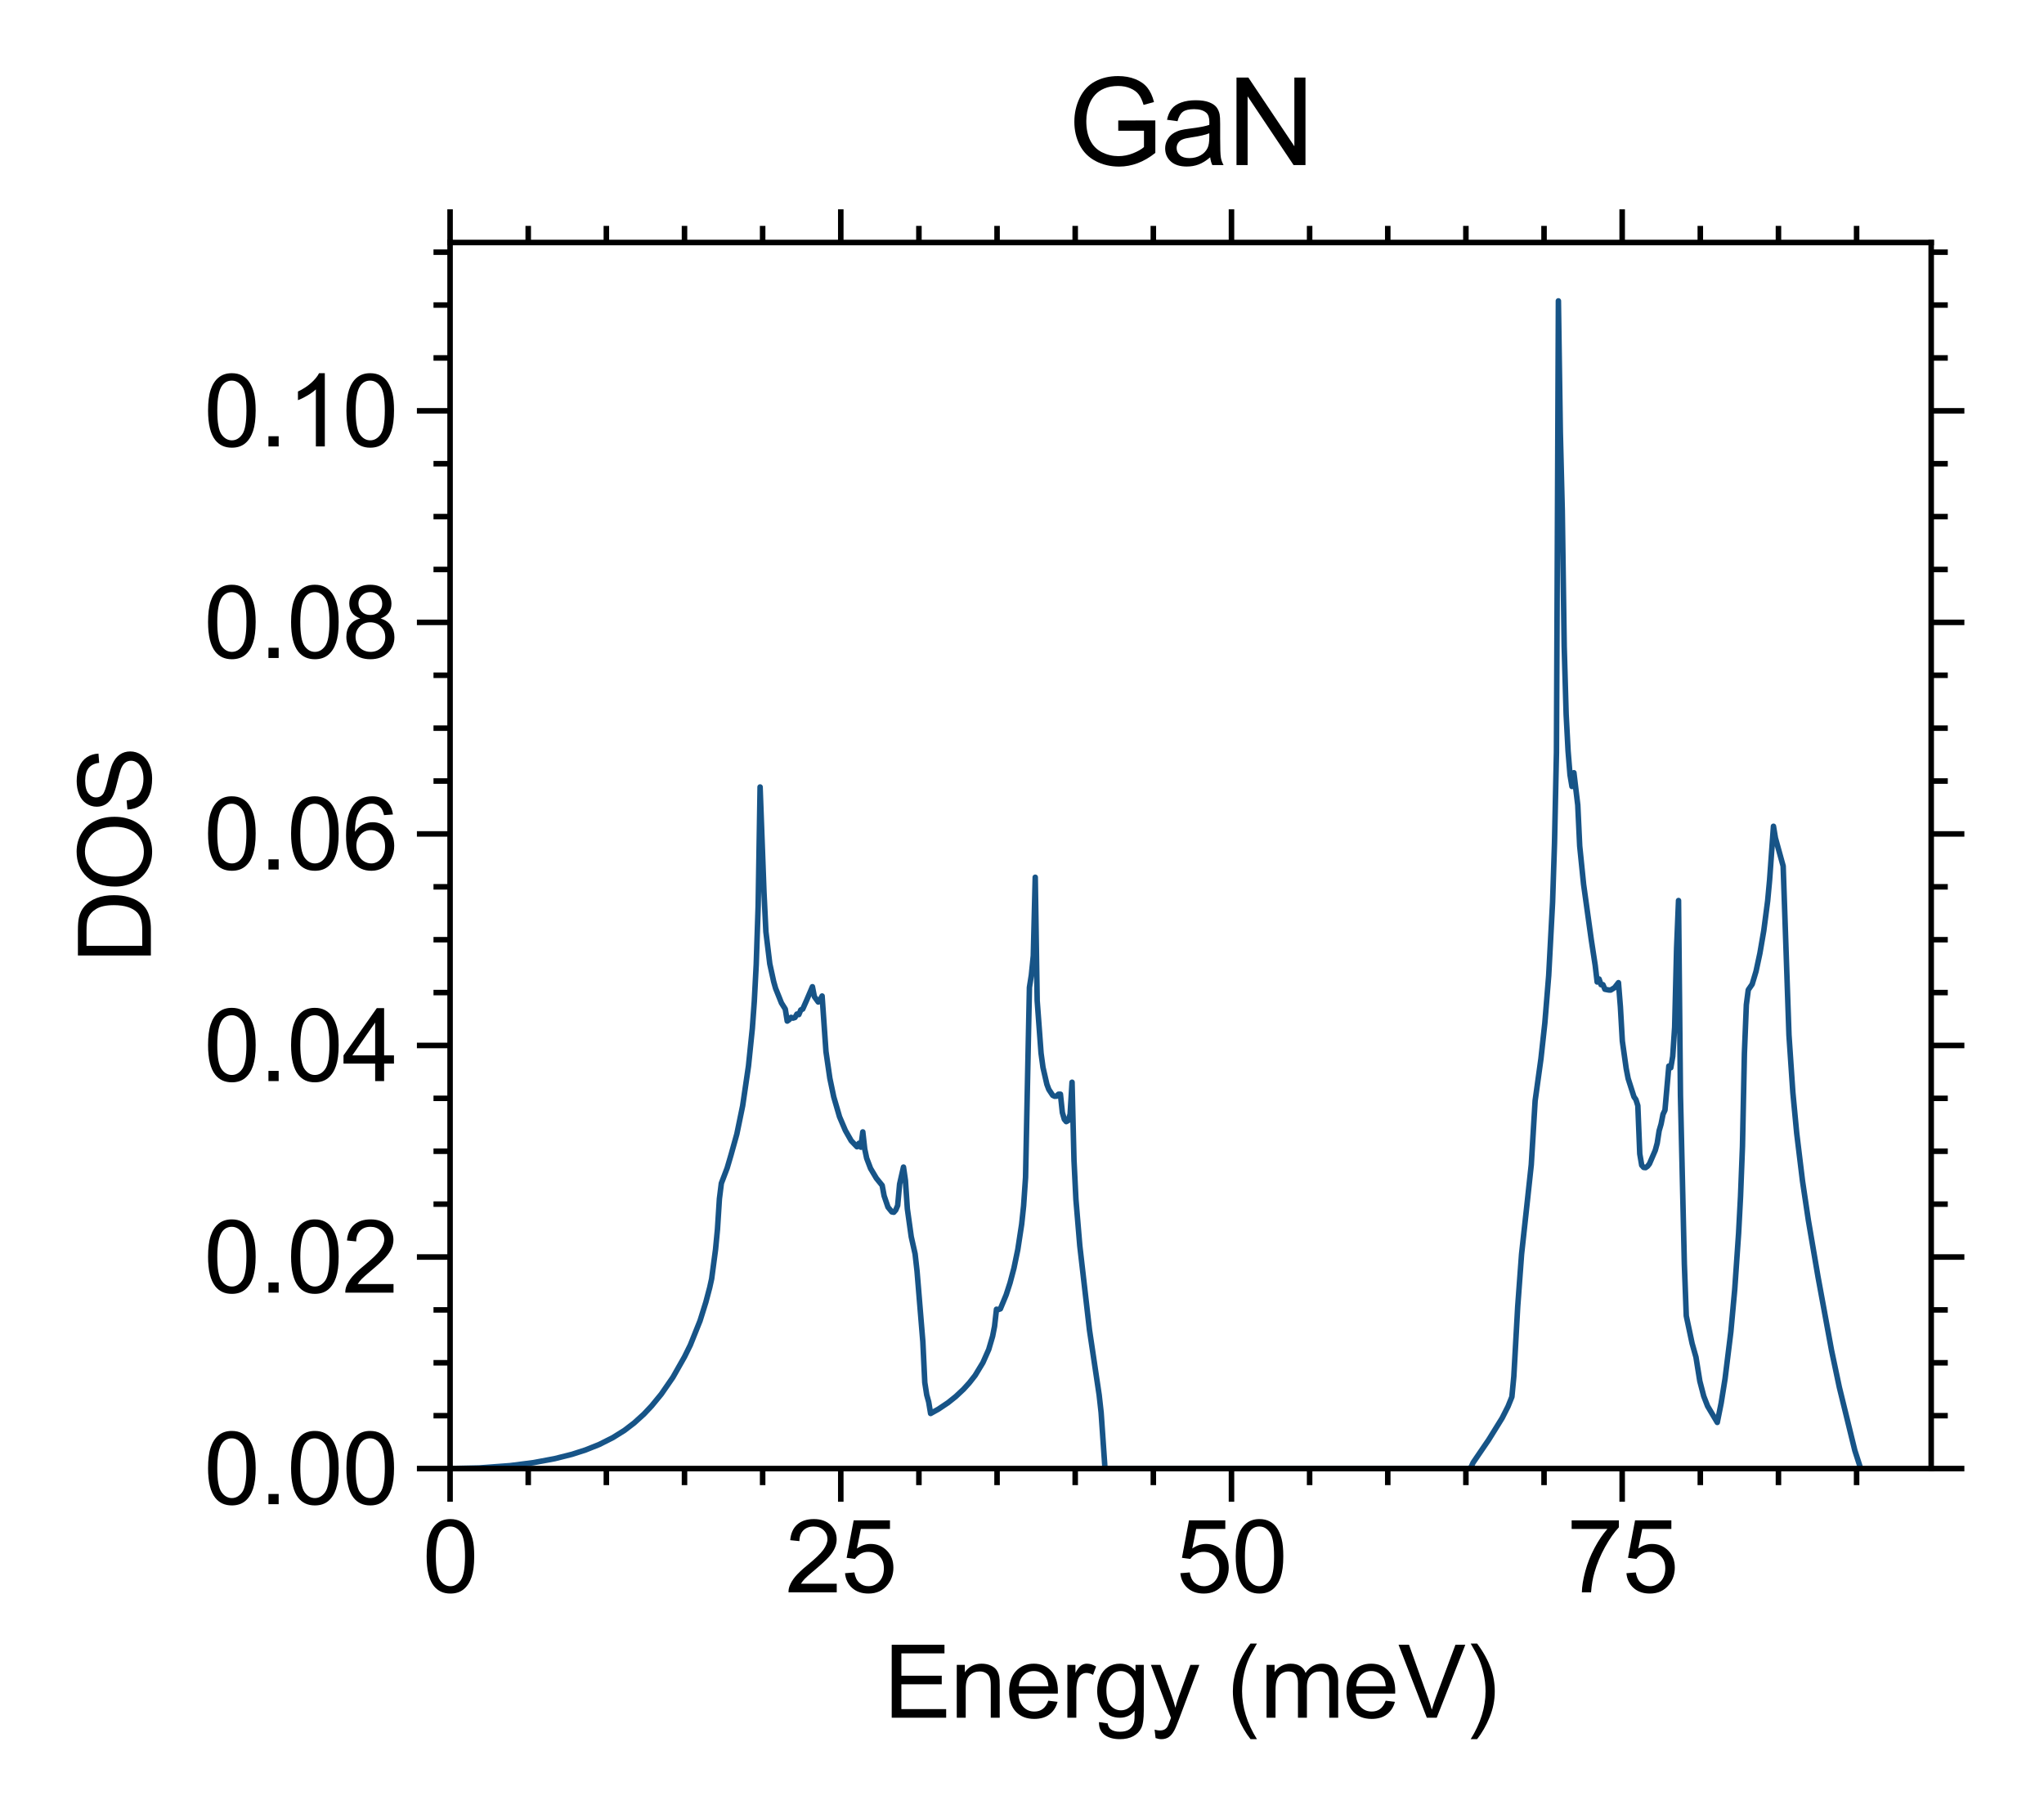 <?xml version="1.0" encoding="utf-8" standalone="no"?>
<!DOCTYPE svg PUBLIC "-//W3C//DTD SVG 1.1//EN"
  "http://www.w3.org/Graphics/SVG/1.1/DTD/svg11.dtd">
<svg xmlns:xlink="http://www.w3.org/1999/xlink" width="369.631pt" height="328.874pt" viewBox="0 0 369.631 328.874" xmlns="http://www.w3.org/2000/svg" version="1.1">
 <defs>
  <style type="text/css">*{stroke-linejoin: round; stroke-linecap: butt}</style>
 </defs>
 <g id="figure_1">
  <g id="patch_1">
   <path d="M 0 328.874 
L 369.631 328.874 
L 369.631 0 
L 0 0 
z
" style="fill: #ffffff"/>
  </g>
  <g id="axes_1">
   <g id="patch_2">
    <path d="M 81.391 265.621 
L 349.231 265.621 
L 349.231 43.861 
L 81.391 43.861 
z
" style="fill: #ffffff"/>
   </g>
   <g id="matplotlib.axis_1">
    <g id="xtick_1">
     <g id="line2d_1">
      <defs>
       <path id="m6c48a266d0" d="M 0 0 
L 0 6 
" style="stroke: #000000"/>
      </defs>
      <g>
       <use xlink:href="#m6c48a266d0" x="81.391" y="265.621" style="fill-opacity: 0; stroke: #000000"/>
      </g>
     </g>
     <g id="line2d_2">
      <defs>
       <path id="m3d85cf1fd0" d="M 0 0 
L 0 -6 
" style="stroke: #000000"/>
      </defs>
      <g>
       <use xlink:href="#m3d85cf1fd0" x="81.391" y="43.861" style="fill-opacity: 0; stroke: #000000"/>
      </g>
     </g>
     <g id="text_1">
      <!-- 0 -->
      <g transform="translate(76.386 288.005) scale(0.18 -0.18)">
       <defs>
        <path id="ArialMT-30" d="M 266 2259 
Q 266 3072 433 3567 
Q 600 4063 929 4331 
Q 1259 4600 1759 4600 
Q 2128 4600 2406 4451 
Q 2684 4303 2865 4023 
Q 3047 3744 3150 3342 
Q 3253 2941 3253 2259 
Q 3253 1453 3087 958 
Q 2922 463 2592 192 
Q 2263 -78 1759 -78 
Q 1097 -78 719 397 
Q 266 969 266 2259 
z
M 844 2259 
Q 844 1131 1108 757 
Q 1372 384 1759 384 
Q 2147 384 2411 759 
Q 2675 1134 2675 2259 
Q 2675 3391 2411 3762 
Q 2147 4134 1753 4134 
Q 1366 4134 1134 3806 
Q 844 3388 844 2259 
z
" transform="scale(0.016)"/>
       </defs>
       <use xlink:href="#ArialMT-30"/>
      </g>
     </g>
    </g>
    <g id="xtick_2">
     <g id="line2d_3">
      <g>
       <use xlink:href="#m6c48a266d0" x="152.044" y="265.621" style="fill-opacity: 0; stroke: #000000"/>
      </g>
     </g>
     <g id="line2d_4">
      <g>
       <use xlink:href="#m3d85cf1fd0" x="152.044" y="43.861" style="fill-opacity: 0; stroke: #000000"/>
      </g>
     </g>
     <g id="text_2">
      <!-- 25 -->
      <g transform="translate(142.034 288.005) scale(0.18 -0.18)">
       <defs>
        <path id="ArialMT-32" d="M 3222 541 
L 3222 0 
L 194 0 
Q 188 203 259 391 
Q 375 700 629 1000 
Q 884 1300 1366 1694 
Q 2113 2306 2375 2664 
Q 2638 3022 2638 3341 
Q 2638 3675 2398 3904 
Q 2159 4134 1775 4134 
Q 1369 4134 1125 3890 
Q 881 3647 878 3216 
L 300 3275 
Q 359 3922 746 4261 
Q 1134 4600 1788 4600 
Q 2447 4600 2831 4234 
Q 3216 3869 3216 3328 
Q 3216 3053 3103 2787 
Q 2991 2522 2730 2228 
Q 2469 1934 1863 1422 
Q 1356 997 1212 845 
Q 1069 694 975 541 
L 3222 541 
z
" transform="scale(0.016)"/>
        <path id="ArialMT-35" d="M 266 1200 
L 856 1250 
Q 922 819 1161 601 
Q 1400 384 1738 384 
Q 2144 384 2425 690 
Q 2706 997 2706 1503 
Q 2706 1984 2436 2262 
Q 2166 2541 1728 2541 
Q 1456 2541 1237 2417 
Q 1019 2294 894 2097 
L 366 2166 
L 809 4519 
L 3088 4519 
L 3088 3981 
L 1259 3981 
L 1013 2750 
Q 1425 3038 1878 3038 
Q 2478 3038 2890 2622 
Q 3303 2206 3303 1553 
Q 3303 931 2941 478 
Q 2500 -78 1738 -78 
Q 1113 -78 717 272 
Q 322 622 266 1200 
z
" transform="scale(0.016)"/>
       </defs>
       <use xlink:href="#ArialMT-32"/>
       <use xlink:href="#ArialMT-35" x="55.615"/>
      </g>
     </g>
    </g>
    <g id="xtick_3">
     <g id="line2d_5">
      <g>
       <use xlink:href="#m6c48a266d0" x="222.697" y="265.621" style="fill-opacity: 0; stroke: #000000"/>
      </g>
     </g>
     <g id="line2d_6">
      <g>
       <use xlink:href="#m3d85cf1fd0" x="222.697" y="43.861" style="fill-opacity: 0; stroke: #000000"/>
      </g>
     </g>
     <g id="text_3">
      <!-- 50 -->
      <g transform="translate(212.687 288.005) scale(0.18 -0.18)">
       <use xlink:href="#ArialMT-35"/>
       <use xlink:href="#ArialMT-30" x="55.615"/>
      </g>
     </g>
    </g>
    <g id="xtick_4">
     <g id="line2d_7">
      <g>
       <use xlink:href="#m6c48a266d0" x="293.349" y="265.621" style="fill-opacity: 0; stroke: #000000"/>
      </g>
     </g>
     <g id="line2d_8">
      <g>
       <use xlink:href="#m3d85cf1fd0" x="293.349" y="43.861" style="fill-opacity: 0; stroke: #000000"/>
      </g>
     </g>
     <g id="text_4">
      <!-- 75 -->
      <g transform="translate(283.34 288.005) scale(0.18 -0.18)">
       <defs>
        <path id="ArialMT-37" d="M 303 3981 
L 303 4522 
L 3269 4522 
L 3269 4084 
Q 2831 3619 2401 2847 
Q 1972 2075 1738 1259 
Q 1569 684 1522 0 
L 944 0 
Q 953 541 1156 1306 
Q 1359 2072 1739 2783 
Q 2119 3494 2547 3981 
L 303 3981 
z
" transform="scale(0.016)"/>
       </defs>
       <use xlink:href="#ArialMT-37"/>
       <use xlink:href="#ArialMT-35" x="55.615"/>
      </g>
     </g>
    </g>
    <g id="xtick_5">
     <g id="line2d_9">
      <defs>
       <path id="mfae7641221" d="M 0 0 
L 0 3 
" style="stroke: #000000"/>
      </defs>
      <g>
       <use xlink:href="#mfae7641221" x="95.522" y="265.621" style="fill-opacity: 0; stroke: #000000"/>
      </g>
     </g>
     <g id="line2d_10">
      <defs>
       <path id="md2c85a3d42" d="M 0 0 
L 0 -3 
" style="stroke: #000000"/>
      </defs>
      <g>
       <use xlink:href="#md2c85a3d42" x="95.522" y="43.861" style="fill-opacity: 0; stroke: #000000"/>
      </g>
     </g>
    </g>
    <g id="xtick_6">
     <g id="line2d_11">
      <g>
       <use xlink:href="#mfae7641221" x="109.652" y="265.621" style="fill-opacity: 0; stroke: #000000"/>
      </g>
     </g>
     <g id="line2d_12">
      <g>
       <use xlink:href="#md2c85a3d42" x="109.652" y="43.861" style="fill-opacity: 0; stroke: #000000"/>
      </g>
     </g>
    </g>
    <g id="xtick_7">
     <g id="line2d_13">
      <g>
       <use xlink:href="#mfae7641221" x="123.783" y="265.621" style="fill-opacity: 0; stroke: #000000"/>
      </g>
     </g>
     <g id="line2d_14">
      <g>
       <use xlink:href="#md2c85a3d42" x="123.783" y="43.861" style="fill-opacity: 0; stroke: #000000"/>
      </g>
     </g>
    </g>
    <g id="xtick_8">
     <g id="line2d_15">
      <g>
       <use xlink:href="#mfae7641221" x="137.913" y="265.621" style="fill-opacity: 0; stroke: #000000"/>
      </g>
     </g>
     <g id="line2d_16">
      <g>
       <use xlink:href="#md2c85a3d42" x="137.913" y="43.861" style="fill-opacity: 0; stroke: #000000"/>
      </g>
     </g>
    </g>
    <g id="xtick_9">
     <g id="line2d_17">
      <g>
       <use xlink:href="#mfae7641221" x="166.174" y="265.621" style="fill-opacity: 0; stroke: #000000"/>
      </g>
     </g>
     <g id="line2d_18">
      <g>
       <use xlink:href="#md2c85a3d42" x="166.174" y="43.861" style="fill-opacity: 0; stroke: #000000"/>
      </g>
     </g>
    </g>
    <g id="xtick_10">
     <g id="line2d_19">
      <g>
       <use xlink:href="#mfae7641221" x="180.305" y="265.621" style="fill-opacity: 0; stroke: #000000"/>
      </g>
     </g>
     <g id="line2d_20">
      <g>
       <use xlink:href="#md2c85a3d42" x="180.305" y="43.861" style="fill-opacity: 0; stroke: #000000"/>
      </g>
     </g>
    </g>
    <g id="xtick_11">
     <g id="line2d_21">
      <g>
       <use xlink:href="#mfae7641221" x="194.435" y="265.621" style="fill-opacity: 0; stroke: #000000"/>
      </g>
     </g>
     <g id="line2d_22">
      <g>
       <use xlink:href="#md2c85a3d42" x="194.435" y="43.861" style="fill-opacity: 0; stroke: #000000"/>
      </g>
     </g>
    </g>
    <g id="xtick_12">
     <g id="line2d_23">
      <g>
       <use xlink:href="#mfae7641221" x="208.566" y="265.621" style="fill-opacity: 0; stroke: #000000"/>
      </g>
     </g>
     <g id="line2d_24">
      <g>
       <use xlink:href="#md2c85a3d42" x="208.566" y="43.861" style="fill-opacity: 0; stroke: #000000"/>
      </g>
     </g>
    </g>
    <g id="xtick_13">
     <g id="line2d_25">
      <g>
       <use xlink:href="#mfae7641221" x="236.827" y="265.621" style="fill-opacity: 0; stroke: #000000"/>
      </g>
     </g>
     <g id="line2d_26">
      <g>
       <use xlink:href="#md2c85a3d42" x="236.827" y="43.861" style="fill-opacity: 0; stroke: #000000"/>
      </g>
     </g>
    </g>
    <g id="xtick_14">
     <g id="line2d_27">
      <g>
       <use xlink:href="#mfae7641221" x="250.958" y="265.621" style="fill-opacity: 0; stroke: #000000"/>
      </g>
     </g>
     <g id="line2d_28">
      <g>
       <use xlink:href="#md2c85a3d42" x="250.958" y="43.861" style="fill-opacity: 0; stroke: #000000"/>
      </g>
     </g>
    </g>
    <g id="xtick_15">
     <g id="line2d_29">
      <g>
       <use xlink:href="#mfae7641221" x="265.088" y="265.621" style="fill-opacity: 0; stroke: #000000"/>
      </g>
     </g>
     <g id="line2d_30">
      <g>
       <use xlink:href="#md2c85a3d42" x="265.088" y="43.861" style="fill-opacity: 0; stroke: #000000"/>
      </g>
     </g>
    </g>
    <g id="xtick_16">
     <g id="line2d_31">
      <g>
       <use xlink:href="#mfae7641221" x="279.219" y="265.621" style="fill-opacity: 0; stroke: #000000"/>
      </g>
     </g>
     <g id="line2d_32">
      <g>
       <use xlink:href="#md2c85a3d42" x="279.219" y="43.861" style="fill-opacity: 0; stroke: #000000"/>
      </g>
     </g>
    </g>
    <g id="xtick_17">
     <g id="line2d_33">
      <g>
       <use xlink:href="#mfae7641221" x="307.48" y="265.621" style="fill-opacity: 0; stroke: #000000"/>
      </g>
     </g>
     <g id="line2d_34">
      <g>
       <use xlink:href="#md2c85a3d42" x="307.48" y="43.861" style="fill-opacity: 0; stroke: #000000"/>
      </g>
     </g>
    </g>
    <g id="xtick_18">
     <g id="line2d_35">
      <g>
       <use xlink:href="#mfae7641221" x="321.61" y="265.621" style="fill-opacity: 0; stroke: #000000"/>
      </g>
     </g>
     <g id="line2d_36">
      <g>
       <use xlink:href="#md2c85a3d42" x="321.61" y="43.861" style="fill-opacity: 0; stroke: #000000"/>
      </g>
     </g>
    </g>
    <g id="xtick_19">
     <g id="line2d_37">
      <g>
       <use xlink:href="#mfae7641221" x="335.741" y="265.621" style="fill-opacity: 0; stroke: #000000"/>
      </g>
     </g>
     <g id="line2d_38">
      <g>
       <use xlink:href="#md2c85a3d42" x="335.741" y="43.861" style="fill-opacity: 0; stroke: #000000"/>
      </g>
     </g>
    </g>
    <g id="text_5">
     <!-- Energy (meV) -->
     <g transform="translate(159.798 310.686) scale(0.18 -0.18)">
      <defs>
       <path id="ArialMT-45" d="M 506 0 
L 506 4581 
L 3819 4581 
L 3819 4041 
L 1113 4041 
L 1113 2638 
L 3647 2638 
L 3647 2100 
L 1113 2100 
L 1113 541 
L 3925 541 
L 3925 0 
L 506 0 
z
" transform="scale(0.016)"/>
       <path id="ArialMT-6e" d="M 422 0 
L 422 3319 
L 928 3319 
L 928 2847 
Q 1294 3394 1984 3394 
Q 2284 3394 2536 3286 
Q 2788 3178 2913 3003 
Q 3038 2828 3088 2588 
Q 3119 2431 3119 2041 
L 3119 0 
L 2556 0 
L 2556 2019 
Q 2556 2363 2490 2533 
Q 2425 2703 2258 2804 
Q 2091 2906 1866 2906 
Q 1506 2906 1245 2678 
Q 984 2450 984 1813 
L 984 0 
L 422 0 
z
" transform="scale(0.016)"/>
       <path id="ArialMT-65" d="M 2694 1069 
L 3275 997 
Q 3138 488 2766 206 
Q 2394 -75 1816 -75 
Q 1088 -75 661 373 
Q 234 822 234 1631 
Q 234 2469 665 2931 
Q 1097 3394 1784 3394 
Q 2450 3394 2872 2941 
Q 3294 2488 3294 1666 
Q 3294 1616 3291 1516 
L 816 1516 
Q 847 969 1125 678 
Q 1403 388 1819 388 
Q 2128 388 2347 550 
Q 2566 713 2694 1069 
z
M 847 1978 
L 2700 1978 
Q 2663 2397 2488 2606 
Q 2219 2931 1791 2931 
Q 1403 2931 1139 2672 
Q 875 2413 847 1978 
z
" transform="scale(0.016)"/>
       <path id="ArialMT-72" d="M 416 0 
L 416 3319 
L 922 3319 
L 922 2816 
Q 1116 3169 1280 3281 
Q 1444 3394 1641 3394 
Q 1925 3394 2219 3213 
L 2025 2691 
Q 1819 2813 1613 2813 
Q 1428 2813 1281 2702 
Q 1134 2591 1072 2394 
Q 978 2094 978 1738 
L 978 0 
L 416 0 
z
" transform="scale(0.016)"/>
       <path id="ArialMT-67" d="M 319 -275 
L 866 -356 
Q 900 -609 1056 -725 
Q 1266 -881 1628 -881 
Q 2019 -881 2231 -725 
Q 2444 -569 2519 -288 
Q 2563 -116 2559 434 
Q 2191 0 1641 0 
Q 956 0 581 494 
Q 206 988 206 1678 
Q 206 2153 378 2554 
Q 550 2956 876 3175 
Q 1203 3394 1644 3394 
Q 2231 3394 2613 2919 
L 2613 3319 
L 3131 3319 
L 3131 450 
Q 3131 -325 2973 -648 
Q 2816 -972 2473 -1159 
Q 2131 -1347 1631 -1347 
Q 1038 -1347 672 -1080 
Q 306 -813 319 -275 
z
M 784 1719 
Q 784 1066 1043 766 
Q 1303 466 1694 466 
Q 2081 466 2343 764 
Q 2606 1063 2606 1700 
Q 2606 2309 2336 2618 
Q 2066 2928 1684 2928 
Q 1309 2928 1046 2623 
Q 784 2319 784 1719 
z
" transform="scale(0.016)"/>
       <path id="ArialMT-79" d="M 397 -1278 
L 334 -750 
Q 519 -800 656 -800 
Q 844 -800 956 -737 
Q 1069 -675 1141 -563 
Q 1194 -478 1313 -144 
Q 1328 -97 1363 -6 
L 103 3319 
L 709 3319 
L 1400 1397 
Q 1534 1031 1641 628 
Q 1738 1016 1872 1384 
L 2581 3319 
L 3144 3319 
L 1881 -56 
Q 1678 -603 1566 -809 
Q 1416 -1088 1222 -1217 
Q 1028 -1347 759 -1347 
Q 597 -1347 397 -1278 
z
" transform="scale(0.016)"/>
       <path id="ArialMT-20" transform="scale(0.016)"/>
       <path id="ArialMT-28" d="M 1497 -1347 
Q 1031 -759 709 28 
Q 388 816 388 1659 
Q 388 2403 628 3084 
Q 909 3875 1497 4659 
L 1900 4659 
Q 1522 4009 1400 3731 
Q 1209 3300 1100 2831 
Q 966 2247 966 1656 
Q 966 153 1900 -1347 
L 1497 -1347 
z
" transform="scale(0.016)"/>
       <path id="ArialMT-6d" d="M 422 0 
L 422 3319 
L 925 3319 
L 925 2853 
Q 1081 3097 1340 3245 
Q 1600 3394 1931 3394 
Q 2300 3394 2536 3241 
Q 2772 3088 2869 2813 
Q 3263 3394 3894 3394 
Q 4388 3394 4653 3120 
Q 4919 2847 4919 2278 
L 4919 0 
L 4359 0 
L 4359 2091 
Q 4359 2428 4304 2576 
Q 4250 2725 4106 2815 
Q 3963 2906 3769 2906 
Q 3419 2906 3187 2673 
Q 2956 2441 2956 1928 
L 2956 0 
L 2394 0 
L 2394 2156 
Q 2394 2531 2256 2718 
Q 2119 2906 1806 2906 
Q 1569 2906 1367 2781 
Q 1166 2656 1075 2415 
Q 984 2175 984 1722 
L 984 0 
L 422 0 
z
" transform="scale(0.016)"/>
       <path id="ArialMT-56" d="M 1803 0 
L 28 4581 
L 684 4581 
L 1875 1253 
Q 2019 853 2116 503 
Q 2222 878 2363 1253 
L 3600 4581 
L 4219 4581 
L 2425 0 
L 1803 0 
z
" transform="scale(0.016)"/>
       <path id="ArialMT-29" d="M 791 -1347 
L 388 -1347 
Q 1322 153 1322 1656 
Q 1322 2244 1188 2822 
Q 1081 3291 891 3722 
Q 769 4003 388 4659 
L 791 4659 
Q 1378 3875 1659 3084 
Q 1900 2403 1900 1659 
Q 1900 816 1576 28 
Q 1253 -759 791 -1347 
z
" transform="scale(0.016)"/>
      </defs>
      <use xlink:href="#ArialMT-45"/>
      <use xlink:href="#ArialMT-6e" x="66.699"/>
      <use xlink:href="#ArialMT-65" x="122.314"/>
      <use xlink:href="#ArialMT-72" x="177.93"/>
      <use xlink:href="#ArialMT-67" x="211.23"/>
      <use xlink:href="#ArialMT-79" x="266.846"/>
      <use xlink:href="#ArialMT-20" x="316.846"/>
      <use xlink:href="#ArialMT-28" x="344.629"/>
      <use xlink:href="#ArialMT-6d" x="377.93"/>
      <use xlink:href="#ArialMT-65" x="461.23"/>
      <use xlink:href="#ArialMT-56" x="516.846"/>
      <use xlink:href="#ArialMT-29" x="583.545"/>
     </g>
    </g>
   </g>
   <g id="matplotlib.axis_2">
    <g id="ytick_1">
     <g id="line2d_39">
      <defs>
       <path id="m59c14db74d" d="M 0 0 
L -6 0 
" style="stroke: #000000"/>
      </defs>
      <g>
       <use xlink:href="#m59c14db74d" x="81.391" y="265.621" style="fill-opacity: 0; stroke: #000000"/>
      </g>
     </g>
     <g id="line2d_40">
      <defs>
       <path id="m34375075e8" d="M 0 0 
L 6 0 
" style="stroke: #000000"/>
      </defs>
      <g>
       <use xlink:href="#m34375075e8" x="349.231" y="265.621" style="fill-opacity: 0; stroke: #000000"/>
      </g>
     </g>
     <g id="text_6">
      <!-- 0.00 -->
      <g transform="translate(36.862 272.063) scale(0.18 -0.18)">
       <defs>
        <path id="ArialMT-2e" d="M 581 0 
L 581 641 
L 1222 641 
L 1222 0 
L 581 0 
z
" transform="scale(0.016)"/>
       </defs>
       <use xlink:href="#ArialMT-30"/>
       <use xlink:href="#ArialMT-2e" x="55.615"/>
       <use xlink:href="#ArialMT-30" x="83.398"/>
       <use xlink:href="#ArialMT-30" x="139.014"/>
      </g>
     </g>
    </g>
    <g id="ytick_2">
     <g id="line2d_41">
      <g>
       <use xlink:href="#m59c14db74d" x="81.391" y="227.358" style="fill-opacity: 0; stroke: #000000"/>
      </g>
     </g>
     <g id="line2d_42">
      <g>
       <use xlink:href="#m34375075e8" x="349.231" y="227.358" style="fill-opacity: 0; stroke: #000000"/>
      </g>
     </g>
     <g id="text_7">
      <!-- 0.02 -->
      <g transform="translate(36.862 233.8) scale(0.18 -0.18)">
       <use xlink:href="#ArialMT-30"/>
       <use xlink:href="#ArialMT-2e" x="55.615"/>
       <use xlink:href="#ArialMT-30" x="83.398"/>
       <use xlink:href="#ArialMT-32" x="139.014"/>
      </g>
     </g>
    </g>
    <g id="ytick_3">
     <g id="line2d_43">
      <g>
       <use xlink:href="#m59c14db74d" x="81.391" y="189.095" style="fill-opacity: 0; stroke: #000000"/>
      </g>
     </g>
     <g id="line2d_44">
      <g>
       <use xlink:href="#m34375075e8" x="349.231" y="189.095" style="fill-opacity: 0; stroke: #000000"/>
      </g>
     </g>
     <g id="text_8">
      <!-- 0.04 -->
      <g transform="translate(36.862 195.537) scale(0.18 -0.18)">
       <defs>
        <path id="ArialMT-34" d="M 2069 0 
L 2069 1097 
L 81 1097 
L 81 1613 
L 2172 4581 
L 2631 4581 
L 2631 1613 
L 3250 1613 
L 3250 1097 
L 2631 1097 
L 2631 0 
L 2069 0 
z
M 2069 1613 
L 2069 3678 
L 634 1613 
L 2069 1613 
z
" transform="scale(0.016)"/>
       </defs>
       <use xlink:href="#ArialMT-30"/>
       <use xlink:href="#ArialMT-2e" x="55.615"/>
       <use xlink:href="#ArialMT-30" x="83.398"/>
       <use xlink:href="#ArialMT-34" x="139.014"/>
      </g>
     </g>
    </g>
    <g id="ytick_4">
     <g id="line2d_45">
      <g>
       <use xlink:href="#m59c14db74d" x="81.391" y="150.832" style="fill-opacity: 0; stroke: #000000"/>
      </g>
     </g>
     <g id="line2d_46">
      <g>
       <use xlink:href="#m34375075e8" x="349.231" y="150.832" style="fill-opacity: 0; stroke: #000000"/>
      </g>
     </g>
     <g id="text_9">
      <!-- 0.06 -->
      <g transform="translate(36.862 157.274) scale(0.18 -0.18)">
       <defs>
        <path id="ArialMT-36" d="M 3184 3459 
L 2625 3416 
Q 2550 3747 2413 3897 
Q 2184 4138 1850 4138 
Q 1581 4138 1378 3988 
Q 1113 3794 959 3422 
Q 806 3050 800 2363 
Q 1003 2672 1297 2822 
Q 1591 2972 1913 2972 
Q 2475 2972 2870 2558 
Q 3266 2144 3266 1488 
Q 3266 1056 3080 686 
Q 2894 316 2569 119 
Q 2244 -78 1831 -78 
Q 1128 -78 684 439 
Q 241 956 241 2144 
Q 241 3472 731 4075 
Q 1159 4600 1884 4600 
Q 2425 4600 2770 4297 
Q 3116 3994 3184 3459 
z
M 888 1484 
Q 888 1194 1011 928 
Q 1134 663 1356 523 
Q 1578 384 1822 384 
Q 2178 384 2434 671 
Q 2691 959 2691 1453 
Q 2691 1928 2437 2201 
Q 2184 2475 1800 2475 
Q 1419 2475 1153 2201 
Q 888 1928 888 1484 
z
" transform="scale(0.016)"/>
       </defs>
       <use xlink:href="#ArialMT-30"/>
       <use xlink:href="#ArialMT-2e" x="55.615"/>
       <use xlink:href="#ArialMT-30" x="83.398"/>
       <use xlink:href="#ArialMT-36" x="139.014"/>
      </g>
     </g>
    </g>
    <g id="ytick_5">
     <g id="line2d_47">
      <g>
       <use xlink:href="#m59c14db74d" x="81.391" y="112.57" style="fill-opacity: 0; stroke: #000000"/>
      </g>
     </g>
     <g id="line2d_48">
      <g>
       <use xlink:href="#m34375075e8" x="349.231" y="112.57" style="fill-opacity: 0; stroke: #000000"/>
      </g>
     </g>
     <g id="text_10">
      <!-- 0.08 -->
      <g transform="translate(36.862 119.012) scale(0.18 -0.18)">
       <defs>
        <path id="ArialMT-38" d="M 1131 2484 
Q 781 2613 612 2850 
Q 444 3088 444 3419 
Q 444 3919 803 4259 
Q 1163 4600 1759 4600 
Q 2359 4600 2725 4251 
Q 3091 3903 3091 3403 
Q 3091 3084 2923 2848 
Q 2756 2613 2416 2484 
Q 2838 2347 3058 2040 
Q 3278 1734 3278 1309 
Q 3278 722 2862 322 
Q 2447 -78 1769 -78 
Q 1091 -78 675 323 
Q 259 725 259 1325 
Q 259 1772 486 2073 
Q 713 2375 1131 2484 
z
M 1019 3438 
Q 1019 3113 1228 2906 
Q 1438 2700 1772 2700 
Q 2097 2700 2305 2904 
Q 2513 3109 2513 3406 
Q 2513 3716 2298 3927 
Q 2084 4138 1766 4138 
Q 1444 4138 1231 3931 
Q 1019 3725 1019 3438 
z
M 838 1322 
Q 838 1081 952 856 
Q 1066 631 1291 507 
Q 1516 384 1775 384 
Q 2178 384 2440 643 
Q 2703 903 2703 1303 
Q 2703 1709 2433 1975 
Q 2163 2241 1756 2241 
Q 1359 2241 1098 1978 
Q 838 1716 838 1322 
z
" transform="scale(0.016)"/>
       </defs>
       <use xlink:href="#ArialMT-30"/>
       <use xlink:href="#ArialMT-2e" x="55.615"/>
       <use xlink:href="#ArialMT-30" x="83.398"/>
       <use xlink:href="#ArialMT-38" x="139.014"/>
      </g>
     </g>
    </g>
    <g id="ytick_6">
     <g id="line2d_49">
      <g>
       <use xlink:href="#m59c14db74d" x="81.391" y="74.307" style="fill-opacity: 0; stroke: #000000"/>
      </g>
     </g>
     <g id="line2d_50">
      <g>
       <use xlink:href="#m34375075e8" x="349.231" y="74.307" style="fill-opacity: 0; stroke: #000000"/>
      </g>
     </g>
     <g id="text_11">
      <!-- 0.10 -->
      <g transform="translate(36.862 80.749) scale(0.18 -0.18)">
       <defs>
        <path id="ArialMT-31" d="M 2384 0 
L 1822 0 
L 1822 3584 
Q 1619 3391 1289 3197 
Q 959 3003 697 2906 
L 697 3450 
Q 1169 3672 1522 3987 
Q 1875 4303 2022 4600 
L 2384 4600 
L 2384 0 
z
" transform="scale(0.016)"/>
       </defs>
       <use xlink:href="#ArialMT-30"/>
       <use xlink:href="#ArialMT-2e" x="55.615"/>
       <use xlink:href="#ArialMT-31" x="83.398"/>
       <use xlink:href="#ArialMT-30" x="139.014"/>
      </g>
     </g>
    </g>
    <g id="ytick_7">
     <g id="line2d_51">
      <defs>
       <path id="m83742d2277" d="M 0 0 
L -3 0 
" style="stroke: #000000"/>
      </defs>
      <g>
       <use xlink:href="#m83742d2277" x="81.391" y="256.055" style="fill-opacity: 0; stroke: #000000"/>
      </g>
     </g>
     <g id="line2d_52">
      <defs>
       <path id="maf15420c06" d="M 0 0 
L 3 0 
" style="stroke: #000000"/>
      </defs>
      <g>
       <use xlink:href="#maf15420c06" x="349.231" y="256.055" style="fill-opacity: 0; stroke: #000000"/>
      </g>
     </g>
    </g>
    <g id="ytick_8">
     <g id="line2d_53">
      <g>
       <use xlink:href="#m83742d2277" x="81.391" y="246.489" style="fill-opacity: 0; stroke: #000000"/>
      </g>
     </g>
     <g id="line2d_54">
      <g>
       <use xlink:href="#maf15420c06" x="349.231" y="246.489" style="fill-opacity: 0; stroke: #000000"/>
      </g>
     </g>
    </g>
    <g id="ytick_9">
     <g id="line2d_55">
      <g>
       <use xlink:href="#m83742d2277" x="81.391" y="236.924" style="fill-opacity: 0; stroke: #000000"/>
      </g>
     </g>
     <g id="line2d_56">
      <g>
       <use xlink:href="#maf15420c06" x="349.231" y="236.924" style="fill-opacity: 0; stroke: #000000"/>
      </g>
     </g>
    </g>
    <g id="ytick_10">
     <g id="line2d_57">
      <g>
       <use xlink:href="#m83742d2277" x="81.391" y="217.792" style="fill-opacity: 0; stroke: #000000"/>
      </g>
     </g>
     <g id="line2d_58">
      <g>
       <use xlink:href="#maf15420c06" x="349.231" y="217.792" style="fill-opacity: 0; stroke: #000000"/>
      </g>
     </g>
    </g>
    <g id="ytick_11">
     <g id="line2d_59">
      <g>
       <use xlink:href="#m83742d2277" x="81.391" y="208.227" style="fill-opacity: 0; stroke: #000000"/>
      </g>
     </g>
     <g id="line2d_60">
      <g>
       <use xlink:href="#maf15420c06" x="349.231" y="208.227" style="fill-opacity: 0; stroke: #000000"/>
      </g>
     </g>
    </g>
    <g id="ytick_12">
     <g id="line2d_61">
      <g>
       <use xlink:href="#m83742d2277" x="81.391" y="198.661" style="fill-opacity: 0; stroke: #000000"/>
      </g>
     </g>
     <g id="line2d_62">
      <g>
       <use xlink:href="#maf15420c06" x="349.231" y="198.661" style="fill-opacity: 0; stroke: #000000"/>
      </g>
     </g>
    </g>
    <g id="ytick_13">
     <g id="line2d_63">
      <g>
       <use xlink:href="#m83742d2277" x="81.391" y="179.53" style="fill-opacity: 0; stroke: #000000"/>
      </g>
     </g>
     <g id="line2d_64">
      <g>
       <use xlink:href="#maf15420c06" x="349.231" y="179.53" style="fill-opacity: 0; stroke: #000000"/>
      </g>
     </g>
    </g>
    <g id="ytick_14">
     <g id="line2d_65">
      <g>
       <use xlink:href="#m83742d2277" x="81.391" y="169.964" style="fill-opacity: 0; stroke: #000000"/>
      </g>
     </g>
     <g id="line2d_66">
      <g>
       <use xlink:href="#maf15420c06" x="349.231" y="169.964" style="fill-opacity: 0; stroke: #000000"/>
      </g>
     </g>
    </g>
    <g id="ytick_15">
     <g id="line2d_67">
      <g>
       <use xlink:href="#m83742d2277" x="81.391" y="160.398" style="fill-opacity: 0; stroke: #000000"/>
      </g>
     </g>
     <g id="line2d_68">
      <g>
       <use xlink:href="#maf15420c06" x="349.231" y="160.398" style="fill-opacity: 0; stroke: #000000"/>
      </g>
     </g>
    </g>
    <g id="ytick_16">
     <g id="line2d_69">
      <g>
       <use xlink:href="#m83742d2277" x="81.391" y="141.267" style="fill-opacity: 0; stroke: #000000"/>
      </g>
     </g>
     <g id="line2d_70">
      <g>
       <use xlink:href="#maf15420c06" x="349.231" y="141.267" style="fill-opacity: 0; stroke: #000000"/>
      </g>
     </g>
    </g>
    <g id="ytick_17">
     <g id="line2d_71">
      <g>
       <use xlink:href="#m83742d2277" x="81.391" y="131.701" style="fill-opacity: 0; stroke: #000000"/>
      </g>
     </g>
     <g id="line2d_72">
      <g>
       <use xlink:href="#maf15420c06" x="349.231" y="131.701" style="fill-opacity: 0; stroke: #000000"/>
      </g>
     </g>
    </g>
    <g id="ytick_18">
     <g id="line2d_73">
      <g>
       <use xlink:href="#m83742d2277" x="81.391" y="122.135" style="fill-opacity: 0; stroke: #000000"/>
      </g>
     </g>
     <g id="line2d_74">
      <g>
       <use xlink:href="#maf15420c06" x="349.231" y="122.135" style="fill-opacity: 0; stroke: #000000"/>
      </g>
     </g>
    </g>
    <g id="ytick_19">
     <g id="line2d_75">
      <g>
       <use xlink:href="#m83742d2277" x="81.391" y="103.004" style="fill-opacity: 0; stroke: #000000"/>
      </g>
     </g>
     <g id="line2d_76">
      <g>
       <use xlink:href="#maf15420c06" x="349.231" y="103.004" style="fill-opacity: 0; stroke: #000000"/>
      </g>
     </g>
    </g>
    <g id="ytick_20">
     <g id="line2d_77">
      <g>
       <use xlink:href="#m83742d2277" x="81.391" y="93.438" style="fill-opacity: 0; stroke: #000000"/>
      </g>
     </g>
     <g id="line2d_78">
      <g>
       <use xlink:href="#maf15420c06" x="349.231" y="93.438" style="fill-opacity: 0; stroke: #000000"/>
      </g>
     </g>
    </g>
    <g id="ytick_21">
     <g id="line2d_79">
      <g>
       <use xlink:href="#m83742d2277" x="81.391" y="83.872" style="fill-opacity: 0; stroke: #000000"/>
      </g>
     </g>
     <g id="line2d_80">
      <g>
       <use xlink:href="#maf15420c06" x="349.231" y="83.872" style="fill-opacity: 0; stroke: #000000"/>
      </g>
     </g>
    </g>
    <g id="ytick_22">
     <g id="line2d_81">
      <g>
       <use xlink:href="#m83742d2277" x="81.391" y="64.741" style="fill-opacity: 0; stroke: #000000"/>
      </g>
     </g>
     <g id="line2d_82">
      <g>
       <use xlink:href="#maf15420c06" x="349.231" y="64.741" style="fill-opacity: 0; stroke: #000000"/>
      </g>
     </g>
    </g>
    <g id="ytick_23">
     <g id="line2d_83">
      <g>
       <use xlink:href="#m83742d2277" x="81.391" y="55.175" style="fill-opacity: 0; stroke: #000000"/>
      </g>
     </g>
     <g id="line2d_84">
      <g>
       <use xlink:href="#maf15420c06" x="349.231" y="55.175" style="fill-opacity: 0; stroke: #000000"/>
      </g>
     </g>
    </g>
    <g id="ytick_24">
     <g id="line2d_85">
      <g>
       <use xlink:href="#m83742d2277" x="81.391" y="45.61" style="fill-opacity: 0; stroke: #000000"/>
      </g>
     </g>
     <g id="line2d_86">
      <g>
       <use xlink:href="#maf15420c06" x="349.231" y="45.61" style="fill-opacity: 0; stroke: #000000"/>
      </g>
     </g>
    </g>
    <g id="text_12">
     <!-- DOS -->
     <g transform="translate(27.284 174.244) rotate(-90) scale(0.18 -0.18)">
      <defs>
       <path id="ArialMT-44" d="M 494 0 
L 494 4581 
L 2072 4581 
Q 2606 4581 2888 4516 
Q 3281 4425 3559 4188 
Q 3922 3881 4101 3404 
Q 4281 2928 4281 2316 
Q 4281 1794 4159 1391 
Q 4038 988 3847 723 
Q 3656 459 3429 307 
Q 3203 156 2883 78 
Q 2563 0 2147 0 
L 494 0 
z
M 1100 541 
L 2078 541 
Q 2531 541 2789 625 
Q 3047 709 3200 863 
Q 3416 1078 3536 1442 
Q 3656 1806 3656 2325 
Q 3656 3044 3420 3430 
Q 3184 3816 2847 3947 
Q 2603 4041 2063 4041 
L 1100 4041 
L 1100 541 
z
" transform="scale(0.016)"/>
       <path id="ArialMT-4f" d="M 309 2231 
Q 309 3372 921 4017 
Q 1534 4663 2503 4663 
Q 3138 4663 3647 4359 
Q 4156 4056 4423 3514 
Q 4691 2972 4691 2284 
Q 4691 1588 4409 1038 
Q 4128 488 3612 205 
Q 3097 -78 2500 -78 
Q 1853 -78 1343 234 
Q 834 547 571 1087 
Q 309 1628 309 2231 
z
M 934 2222 
Q 934 1394 1379 917 
Q 1825 441 2497 441 
Q 3181 441 3623 922 
Q 4066 1403 4066 2288 
Q 4066 2847 3877 3264 
Q 3688 3681 3323 3911 
Q 2959 4141 2506 4141 
Q 1863 4141 1398 3698 
Q 934 3256 934 2222 
z
" transform="scale(0.016)"/>
       <path id="ArialMT-53" d="M 288 1472 
L 859 1522 
Q 900 1178 1048 958 
Q 1197 738 1509 602 
Q 1822 466 2213 466 
Q 2559 466 2825 569 
Q 3091 672 3220 851 
Q 3350 1031 3350 1244 
Q 3350 1459 3225 1620 
Q 3100 1781 2813 1891 
Q 2628 1963 1997 2114 
Q 1366 2266 1113 2400 
Q 784 2572 623 2826 
Q 463 3081 463 3397 
Q 463 3744 659 4045 
Q 856 4347 1234 4503 
Q 1613 4659 2075 4659 
Q 2584 4659 2973 4495 
Q 3363 4331 3572 4012 
Q 3781 3694 3797 3291 
L 3216 3247 
Q 3169 3681 2898 3903 
Q 2628 4125 2100 4125 
Q 1550 4125 1298 3923 
Q 1047 3722 1047 3438 
Q 1047 3191 1225 3031 
Q 1400 2872 2139 2705 
Q 2878 2538 3153 2413 
Q 3553 2228 3743 1945 
Q 3934 1663 3934 1294 
Q 3934 928 3725 604 
Q 3516 281 3123 101 
Q 2731 -78 2241 -78 
Q 1619 -78 1198 103 
Q 778 284 539 648 
Q 300 1013 288 1472 
z
" transform="scale(0.016)"/>
      </defs>
      <use xlink:href="#ArialMT-44"/>
      <use xlink:href="#ArialMT-4f" x="72.217"/>
      <use xlink:href="#ArialMT-53" x="150"/>
     </g>
    </g>
   </g>
   <g id="line2d_87">
    <path d="M 81.391 265.621 
L 86.647 265.508 
L 92.253 265.089 
L 96.458 264.551 
L 100.312 263.83 
L 103.466 263.035 
L 105.919 262.242 
L 108.371 261.261 
L 110.824 260.026 
L 112.927 258.712 
L 114.679 257.37 
L 116.43 255.783 
L 117.832 254.295 
L 119.584 252.161 
L 121.686 249.116 
L 123.789 245.407 
L 124.84 243.273 
L 126.592 238.893 
L 127.643 235.53 
L 128.344 232.878 
L 128.694 231.291 
L 129.395 226.009 
L 129.745 222.356 
L 130.096 216.823 
L 130.446 214.03 
L 131.497 211.267 
L 132.198 208.878 
L 133.249 205.113 
L 134.301 200.002 
L 135.352 192.826 
L 136.052 186.013 
L 136.403 181.162 
L 136.753 174.463 
L 137.104 163.842 
L 137.454 142.344 
L 138.155 161.341 
L 138.505 168.535 
L 139.206 174.326 
L 139.907 177.534 
L 140.257 178.77 
L 140.958 180.514 
L 141.308 181.4 
L 142.009 182.518 
L 142.36 184.687 
L 142.71 184.431 
L 143.06 184.011 
L 143.411 184.149 
L 143.761 184.034 
L 144.111 183.413 
L 144.462 183.51 
L 144.812 182.664 
L 145.163 182.512 
L 145.863 180.934 
L 146.915 178.467 
L 147.265 180.256 
L 147.966 181.231 
L 148.316 180.823 
L 148.667 180.149 
L 149.367 190.202 
L 150.068 195.038 
L 150.769 198.388 
L 151.82 201.997 
L 152.871 204.462 
L 153.922 206.316 
L 154.974 207.417 
L 155.324 206.791 
L 155.674 207.492 
L 156.025 204.728 
L 156.375 207.824 
L 156.726 209.489 
L 157.426 211.333 
L 158.478 213.106 
L 159.529 214.405 
L 159.879 216.281 
L 160.58 218.335 
L 161.281 219.199 
L 161.631 219.265 
L 161.982 218.867 
L 162.332 218.035 
L 162.682 214.177 
L 163.383 211.09 
L 163.733 213.504 
L 164.084 218.645 
L 164.785 223.682 
L 165.485 226.801 
L 165.836 229.923 
L 166.887 242.705 
L 167.237 250.057 
L 167.588 252.294 
L 167.938 253.563 
L 168.289 255.658 
L 169.69 254.879 
L 171.442 253.706 
L 172.844 252.584 
L 174.245 251.269 
L 175.296 250.109 
L 176.348 248.768 
L 177.749 246.454 
L 178.8 244.08 
L 179.501 241.69 
L 179.852 239.899 
L 180.202 236.801 
L 180.552 236.859 
L 180.903 236.735 
L 181.954 234.199 
L 182.655 232.033 
L 183.355 229.387 
L 184.056 226.012 
L 184.757 221.417 
L 185.107 218.095 
L 185.458 212.959 
L 186.159 178.602 
L 186.509 176.365 
L 186.859 172.876 
L 187.21 158.671 
L 187.56 180.969 
L 188.261 190.482 
L 188.611 193.07 
L 189.312 196.113 
L 189.663 197.049 
L 190.363 198.107 
L 190.714 198.283 
L 191.064 198.264 
L 191.414 197.911 
L 191.765 197.907 
L 192.115 201.225 
L 192.466 202.449 
L 192.816 202.87 
L 193.166 202.676 
L 193.517 201.534 
L 193.867 195.743 
L 194.218 209.859 
L 194.568 216.966 
L 195.269 225.338 
L 197.021 240.57 
L 198.773 252.336 
L 199.123 255.479 
L 199.824 265.621 
L 265.698 265.621 
L 266.048 265.309 
L 266.398 264.543 
L 269.202 260.43 
L 271.654 256.472 
L 272.706 254.387 
L 273.406 252.648 
L 273.757 248.951 
L 274.457 236.354 
L 275.158 226.837 
L 276.209 217.178 
L 276.91 210.672 
L 277.611 199.079 
L 278.662 191.479 
L 279.363 185.054 
L 280.064 176.43 
L 280.765 163.194 
L 281.115 152.464 
L 281.465 136.072 
L 281.816 54.421 
L 282.166 78.176 
L 282.517 92.334 
L 282.867 116.928 
L 283.217 129.204 
L 283.568 135.837 
L 283.918 140.153 
L 284.268 142.246 
L 284.619 139.765 
L 285.32 145.611 
L 285.67 153.024 
L 286.371 159.947 
L 287.772 170.033 
L 288.473 174.609 
L 288.824 177.614 
L 289.174 177.071 
L 289.524 178.1 
L 289.875 178.099 
L 290.225 178.929 
L 290.926 179.064 
L 291.276 179.072 
L 291.977 178.637 
L 292.678 177.734 
L 293.028 182.103 
L 293.379 188.293 
L 294.079 193.274 
L 294.43 195.085 
L 295.481 198.379 
L 295.831 198.881 
L 296.182 199.984 
L 296.532 208.697 
L 296.883 210.759 
L 297.233 211.153 
L 297.583 211.192 
L 297.934 210.945 
L 298.284 210.495 
L 299.335 208.057 
L 299.686 206.763 
L 300.036 204.513 
L 300.387 203.307 
L 300.737 201.531 
L 301.087 200.793 
L 301.788 192.815 
L 302.139 193.131 
L 302.489 191.069 
L 302.839 185.791 
L 303.19 171.543 
L 303.54 162.882 
L 303.89 198.123 
L 304.591 228.538 
L 304.942 238.002 
L 305.993 242.974 
L 306.694 245.466 
L 307.394 249.817 
L 308.095 252.515 
L 308.796 254.327 
L 310.548 257.275 
L 311.249 253.784 
L 311.949 249.418 
L 313.001 240.893 
L 313.701 233.253 
L 314.402 223.103 
L 314.753 216.412 
L 315.103 207.355 
L 315.453 190.53 
L 315.804 181.74 
L 316.154 179.038 
L 316.855 178.024 
L 317.556 175.691 
L 318.257 172.416 
L 318.957 168.333 
L 319.658 162.946 
L 320.009 159.161 
L 320.709 149.449 
L 321.06 151.559 
L 322.461 156.645 
L 323.512 187.205 
L 324.213 197.578 
L 324.914 204.991 
L 325.965 213.643 
L 327.016 220.694 
L 328.768 230.963 
L 331.221 244.296 
L 332.623 250.921 
L 335.426 262.359 
L 336.477 265.621 
L 336.477 265.621 
" clip-path="url(#p0ed959076d)" style="fill: none; stroke: #175487"/>
   </g>
   <g id="patch_3">
    <path d="M 81.391 265.621 
L 81.391 43.861 
" style="fill: none; stroke: #000000; stroke-linejoin: miter; stroke-linecap: square"/>
   </g>
   <g id="patch_4">
    <path d="M 349.231 265.621 
L 349.231 43.861 
" style="fill: none; stroke: #000000; stroke-linejoin: miter; stroke-linecap: square"/>
   </g>
   <g id="patch_5">
    <path d="M 81.391 265.621 
L 349.231 265.621 
" style="fill: none; stroke: #000000; stroke-linejoin: miter; stroke-linecap: square"/>
   </g>
   <g id="patch_6">
    <path d="M 81.391 43.861 
L 349.231 43.861 
" style="fill: none; stroke: #000000; stroke-linejoin: miter; stroke-linecap: square"/>
   </g>
   <g id="text_13">
    <!-- GaN -->
    <g transform="translate(193.105 29.861) scale(0.216 -0.216)">
     <defs>
      <path id="ArialMT-47" d="M 2638 1797 
L 2638 2334 
L 4578 2338 
L 4578 638 
Q 4131 281 3656 101 
Q 3181 -78 2681 -78 
Q 2006 -78 1454 211 
Q 903 500 622 1047 
Q 341 1594 341 2269 
Q 341 2938 620 3517 
Q 900 4097 1425 4378 
Q 1950 4659 2634 4659 
Q 3131 4659 3532 4498 
Q 3934 4338 4162 4050 
Q 4391 3763 4509 3300 
L 3963 3150 
Q 3859 3500 3706 3700 
Q 3553 3900 3268 4020 
Q 2984 4141 2638 4141 
Q 2222 4141 1919 4014 
Q 1616 3888 1430 3681 
Q 1244 3475 1141 3228 
Q 966 2803 966 2306 
Q 966 1694 1177 1281 
Q 1388 869 1791 669 
Q 2194 469 2647 469 
Q 3041 469 3416 620 
Q 3791 772 3984 944 
L 3984 1797 
L 2638 1797 
z
" transform="scale(0.016)"/>
      <path id="ArialMT-61" d="M 2588 409 
Q 2275 144 1986 34 
Q 1697 -75 1366 -75 
Q 819 -75 525 192 
Q 231 459 231 875 
Q 231 1119 342 1320 
Q 453 1522 633 1644 
Q 813 1766 1038 1828 
Q 1203 1872 1538 1913 
Q 2219 1994 2541 2106 
Q 2544 2222 2544 2253 
Q 2544 2597 2384 2738 
Q 2169 2928 1744 2928 
Q 1347 2928 1158 2789 
Q 969 2650 878 2297 
L 328 2372 
Q 403 2725 575 2942 
Q 747 3159 1072 3276 
Q 1397 3394 1825 3394 
Q 2250 3394 2515 3294 
Q 2781 3194 2906 3042 
Q 3031 2891 3081 2659 
Q 3109 2516 3109 2141 
L 3109 1391 
Q 3109 606 3145 398 
Q 3181 191 3288 0 
L 2700 0 
Q 2613 175 2588 409 
z
M 2541 1666 
Q 2234 1541 1622 1453 
Q 1275 1403 1131 1340 
Q 988 1278 909 1158 
Q 831 1038 831 891 
Q 831 666 1001 516 
Q 1172 366 1500 366 
Q 1825 366 2078 508 
Q 2331 650 2450 897 
Q 2541 1088 2541 1459 
L 2541 1666 
z
" transform="scale(0.016)"/>
      <path id="ArialMT-4e" d="M 488 0 
L 488 4581 
L 1109 4581 
L 3516 984 
L 3516 4581 
L 4097 4581 
L 4097 0 
L 3475 0 
L 1069 3600 
L 1069 0 
L 488 0 
z
" transform="scale(0.016)"/>
     </defs>
     <use xlink:href="#ArialMT-47"/>
     <use xlink:href="#ArialMT-61" x="77.783"/>
     <use xlink:href="#ArialMT-4e" x="133.398"/>
    </g>
   </g>
  </g>
 </g>
 <defs>
  <clipPath id="p0ed959076d">
   <rect x="81.391" y="43.861" width="267.84" height="221.76"/>
  </clipPath>
 </defs>
</svg>
